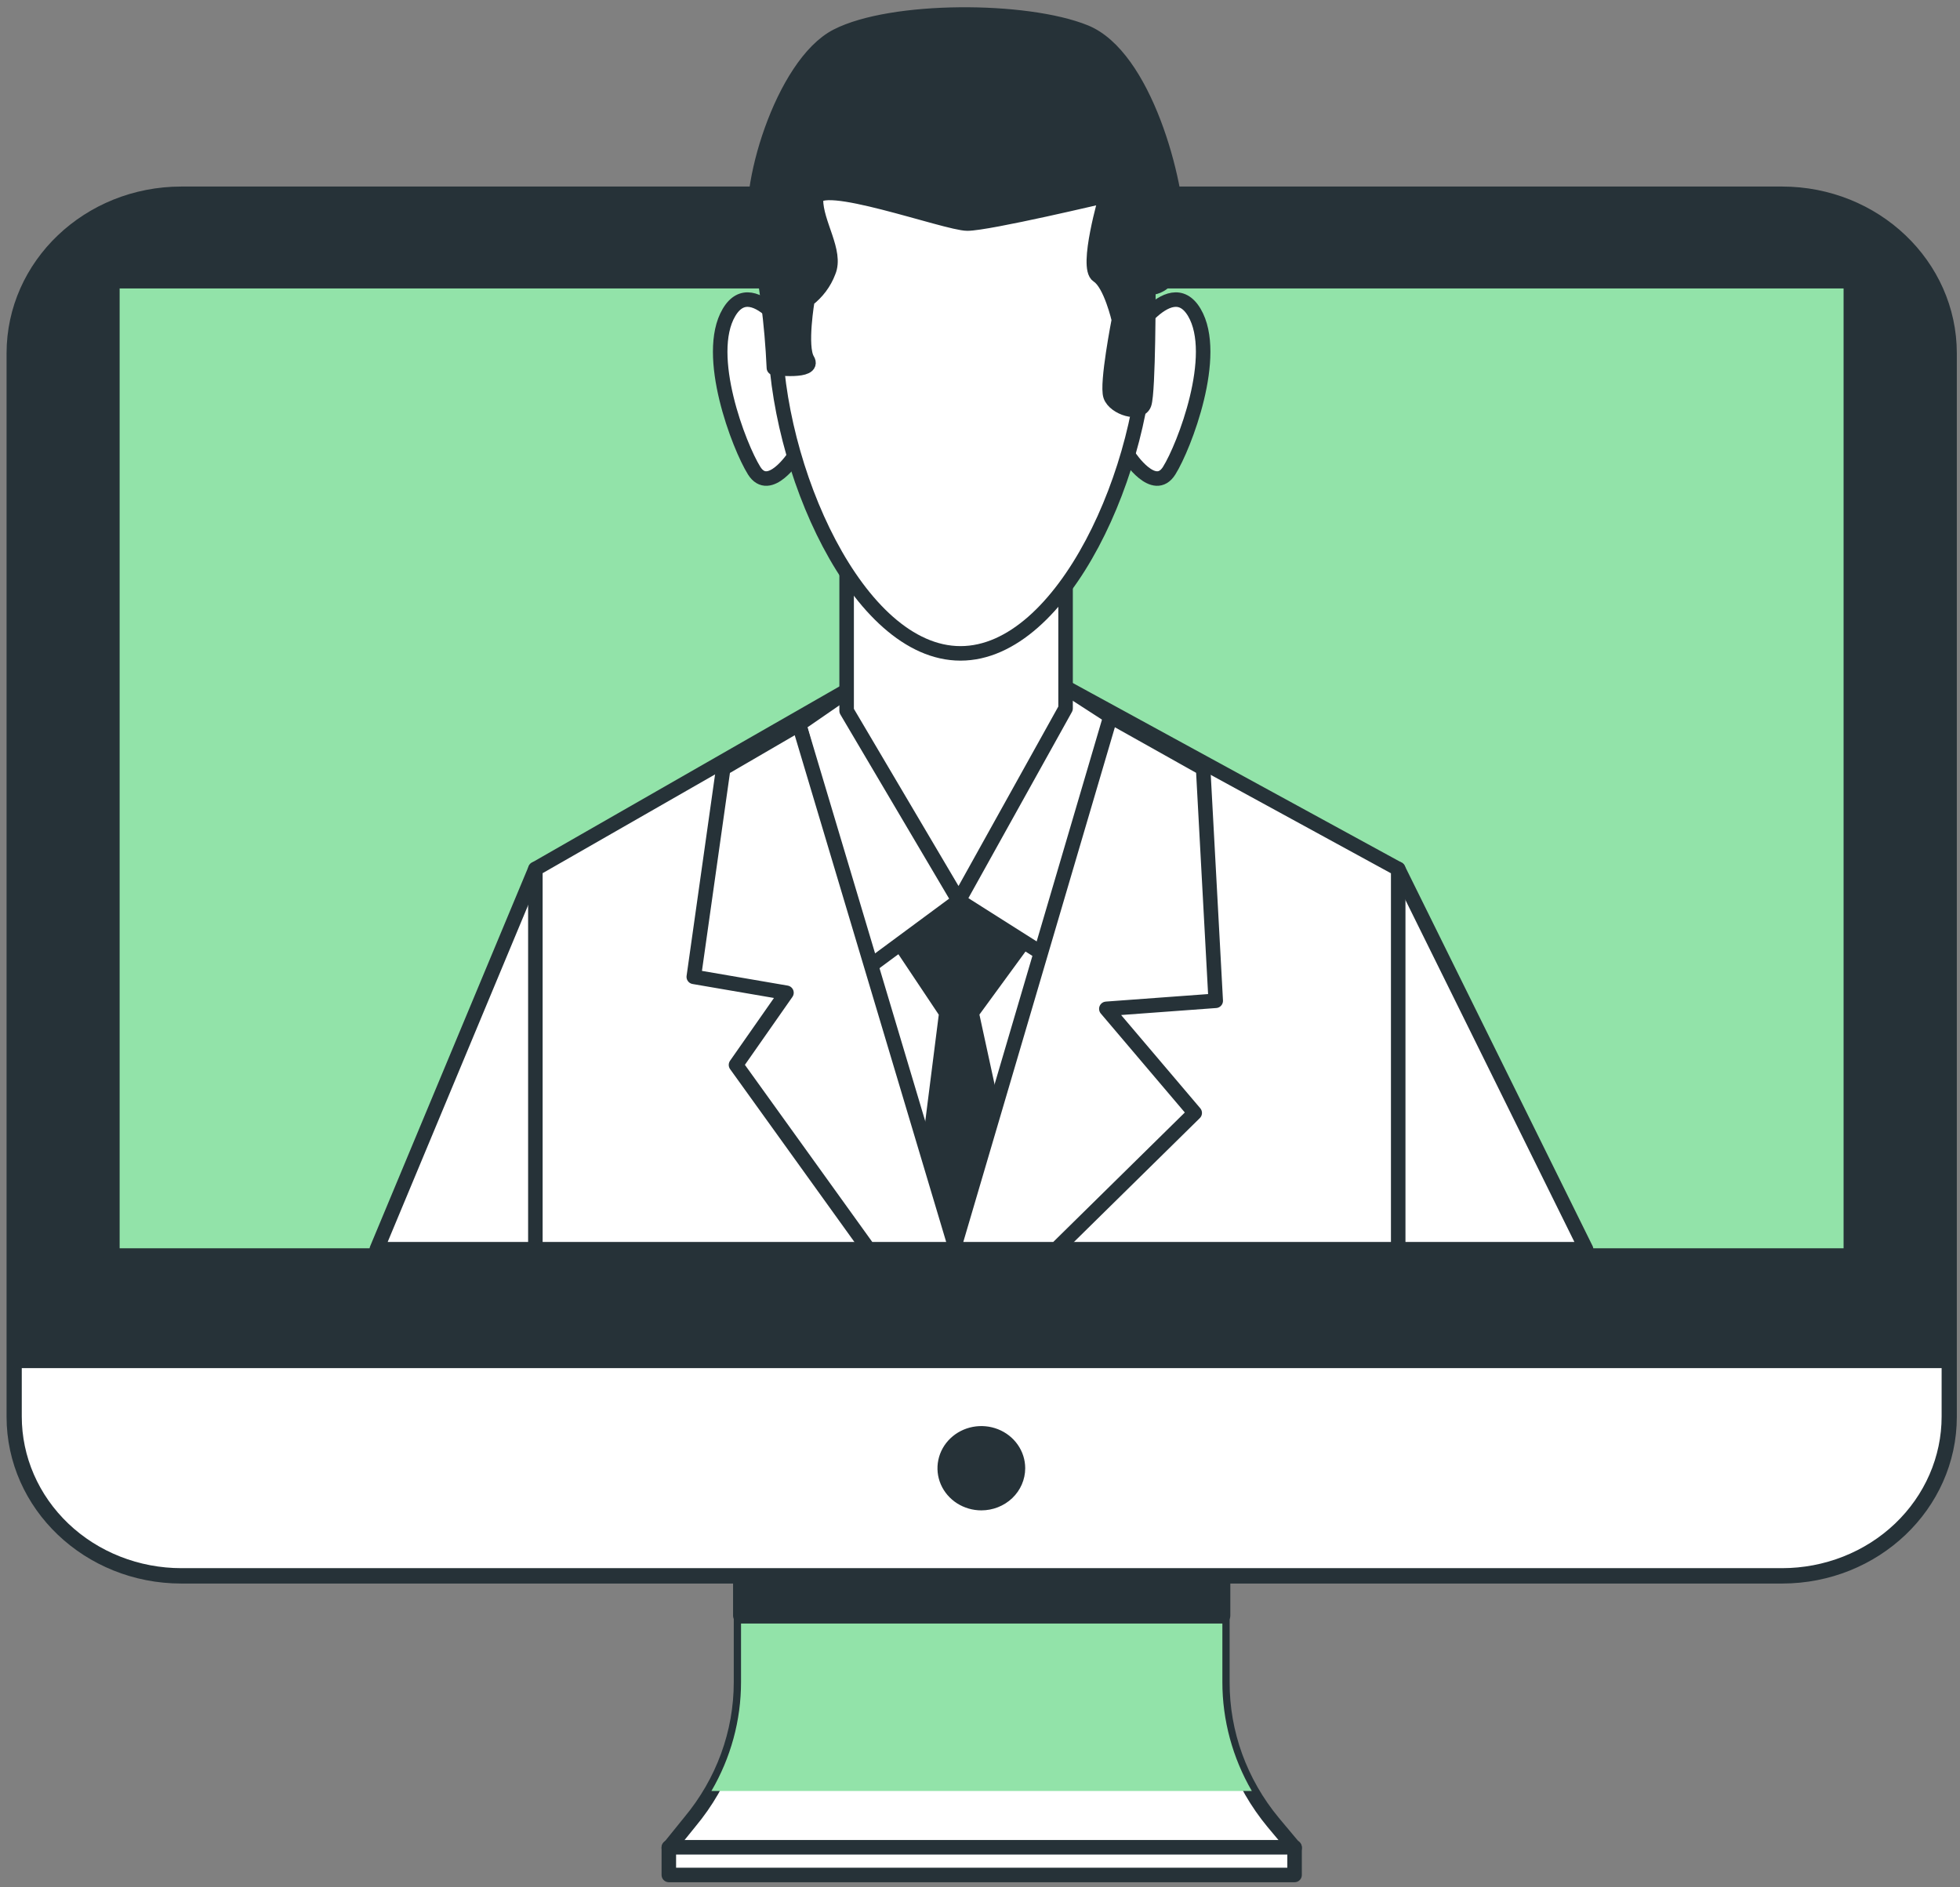 <svg width="135" height="130" viewBox="0 0 135 130" fill="none" xmlns="http://www.w3.org/2000/svg">
<rect x="0" y="0" width="135" height="130" fill="#808080" stroke="none"/>
<path d="M84.194 115.865V105.148H51.04V115.865C51.042 119.363 49.8 122.758 47.514 125.498L46.067 127.288H89.167L87.707 125.545C85.42 122.789 84.182 119.377 84.194 115.865Z" fill="white" stroke="#263238" stroke-linecap="round" stroke-linejoin="round"/>
<g style="mix-blend-mode:multiply">
<path d="M48.999 123.366H86.223C84.892 121.069 84.194 118.488 84.194 115.865V105.148H51.04V115.865C51.042 118.49 50.339 121.072 48.999 123.366Z" fill="#92E3A9"/>
</g>
<path d="M84.194 106.761H51.04V111.283H84.194V106.761Z" fill="#263238" stroke="#263238" stroke-width="1.095" stroke-linecap="round" stroke-linejoin="round"/>
<path d="M122.741 13.397H12.492C6.145 13.397 1 18.295 1 24.337V97.588C1 103.63 6.145 108.528 12.492 108.528H122.741C129.088 108.528 134.234 103.63 134.234 97.588V24.337C134.234 18.295 129.088 13.397 122.741 13.397Z" fill="#263238" stroke="#263238" stroke-width="1.095" stroke-linecap="round" stroke-linejoin="round"/>
<path d="M1 93.737H134.234V97.576C134.234 99.012 133.937 100.435 133.359 101.762C132.781 103.09 131.935 104.296 130.868 105.312C129.801 106.328 128.534 107.134 127.139 107.683C125.745 108.233 124.251 108.516 122.741 108.516H12.492C10.983 108.516 9.489 108.233 8.095 107.683C6.7 107.134 5.433 106.328 4.366 105.312C3.299 104.296 2.452 103.09 1.875 101.762C1.297 100.435 1 99.012 1 97.576V93.737Z" fill="white" stroke="#263238" stroke-linecap="round" stroke-linejoin="round"/>
<path d="M127.529 19.32H7.693V86.529H127.529V19.32Z" fill="#92E3A9" stroke="#263238" stroke-width="1.095" stroke-linecap="round" stroke-linejoin="round"/>
<path d="M70.066 101.132C70.066 100.666 69.921 100.211 69.649 99.824C69.377 99.436 68.991 99.134 68.539 98.956C68.087 98.778 67.59 98.731 67.109 98.822C66.63 98.913 66.189 99.137 65.843 99.467C65.497 99.796 65.261 100.216 65.166 100.673C65.07 101.13 65.119 101.603 65.306 102.034C65.494 102.464 65.811 102.832 66.218 103.091C66.624 103.349 67.103 103.488 67.592 103.488C68.248 103.488 68.878 103.239 69.342 102.798C69.806 102.356 70.066 101.757 70.066 101.132Z" fill="#263238" stroke="#263238" stroke-width="1.095" stroke-linecap="round" stroke-linejoin="round"/>
<path d="M89.167 127.241H46.067V129.149H89.167V127.241Z" fill="white" stroke="#263238" stroke-linecap="round" stroke-linejoin="round"/>
<path d="M109.245 86.046L96.305 59.855H36.875L25.952 86.046H109.245Z" fill="white" stroke="#263238" stroke-linecap="round" stroke-linejoin="round"/>
<path d="M96.305 86.047V59.855L73.295 47.29L66.479 44.393L58.809 47.29L36.875 59.855V86.047H96.305Z" fill="white" stroke="#263238" stroke-linecap="round" stroke-linejoin="round"/>
<path d="M61.122 63.694L65.18 69.771L63.151 85.775H70.4L66.924 69.771L71.563 63.423L65.477 56.793L61.122 63.694Z" fill="#263238" stroke="#263238" stroke-linecap="round" stroke-linejoin="round"/>
<path d="M66.033 62.034L59.675 66.733L55.036 49.892L58.809 47.29H73.295L76.487 49.35L73.876 67.004L66.033 62.034Z" fill="white" stroke="#263238" stroke-linecap="round" stroke-linejoin="round"/>
<path d="M58.314 37.174V48.962L66.034 62.034L73.394 48.797V36.491L58.314 37.174Z" fill="white" stroke="#263238" stroke-linecap="round" stroke-linejoin="round"/>
<path d="M55.06 23.878C55.06 23.878 51.943 18.59 50.211 21.523C48.479 24.455 50.904 30.755 51.943 32.416C52.982 34.076 54.714 31.427 54.714 31.427" fill="white"/>
<path d="M55.06 23.878C55.06 23.878 51.943 18.59 50.211 21.523C48.479 24.455 50.904 30.755 51.943 32.416C52.982 34.076 54.714 31.427 54.714 31.427" stroke="#263238" stroke-linecap="round" stroke-linejoin="round"/>
<path d="M77.415 23.878C77.415 23.878 80.532 18.59 82.264 21.523C83.996 24.455 81.571 30.755 80.532 32.416C79.493 34.076 77.761 31.427 77.761 31.427" fill="white"/>
<path d="M77.415 23.878C77.415 23.878 80.532 18.59 82.264 21.523C83.996 24.455 81.571 30.755 80.532 32.416C79.493 34.076 77.761 31.427 77.761 31.427" stroke="#263238" stroke-linecap="round" stroke-linejoin="round"/>
<path d="M78.986 22.888C78.986 32.18 73.246 45.005 66.157 45.005C59.069 45.005 53.391 32.18 53.391 22.888C53.391 13.597 59.131 6.048 66.219 6.048C73.308 6.048 78.986 13.585 78.986 22.888Z" fill="white" stroke="#263238" stroke-linecap="round" stroke-linejoin="round"/>
<path d="M50.694 73.351L59.823 86.046H72.751L82.289 76.66L76.202 69.489L83.736 68.935L82.87 52.931L76.487 49.351L65.761 85.776L55.036 49.892L49.815 52.931L47.786 67.286L54.17 68.382L50.694 73.351Z" fill="white" stroke="#263238" stroke-linecap="round" stroke-linejoin="round"/>
<path d="M53.304 25.338C53.304 25.338 56.174 25.691 55.617 24.785C55.06 23.878 55.617 20.651 55.617 20.651C56.279 20.148 56.78 19.479 57.065 18.72C57.646 17.342 56.199 15.399 56.199 13.75C56.199 12.101 65.18 15.399 66.627 15.399C68.075 15.399 76.202 13.467 76.202 13.467C76.202 13.467 74.743 18.437 75.621 18.991C76.499 19.544 77.068 22.029 77.068 22.029C77.068 22.029 76.202 26.445 76.487 27.27C76.771 28.094 78.516 28.647 78.812 27.823C79.109 26.999 79.097 19.815 79.097 19.815C79.097 19.815 81.126 20.098 81.126 16.282C81.126 12.466 78.813 3.858 74.743 2.209C70.672 0.56 61.419 0.548 57.646 2.48C53.873 4.411 51.263 13.243 52.141 16.282C52.777 19.267 53.166 22.295 53.304 25.338Z" fill="#263238" stroke="#263238" stroke-linecap="round" stroke-linejoin="round"/>
</svg>
